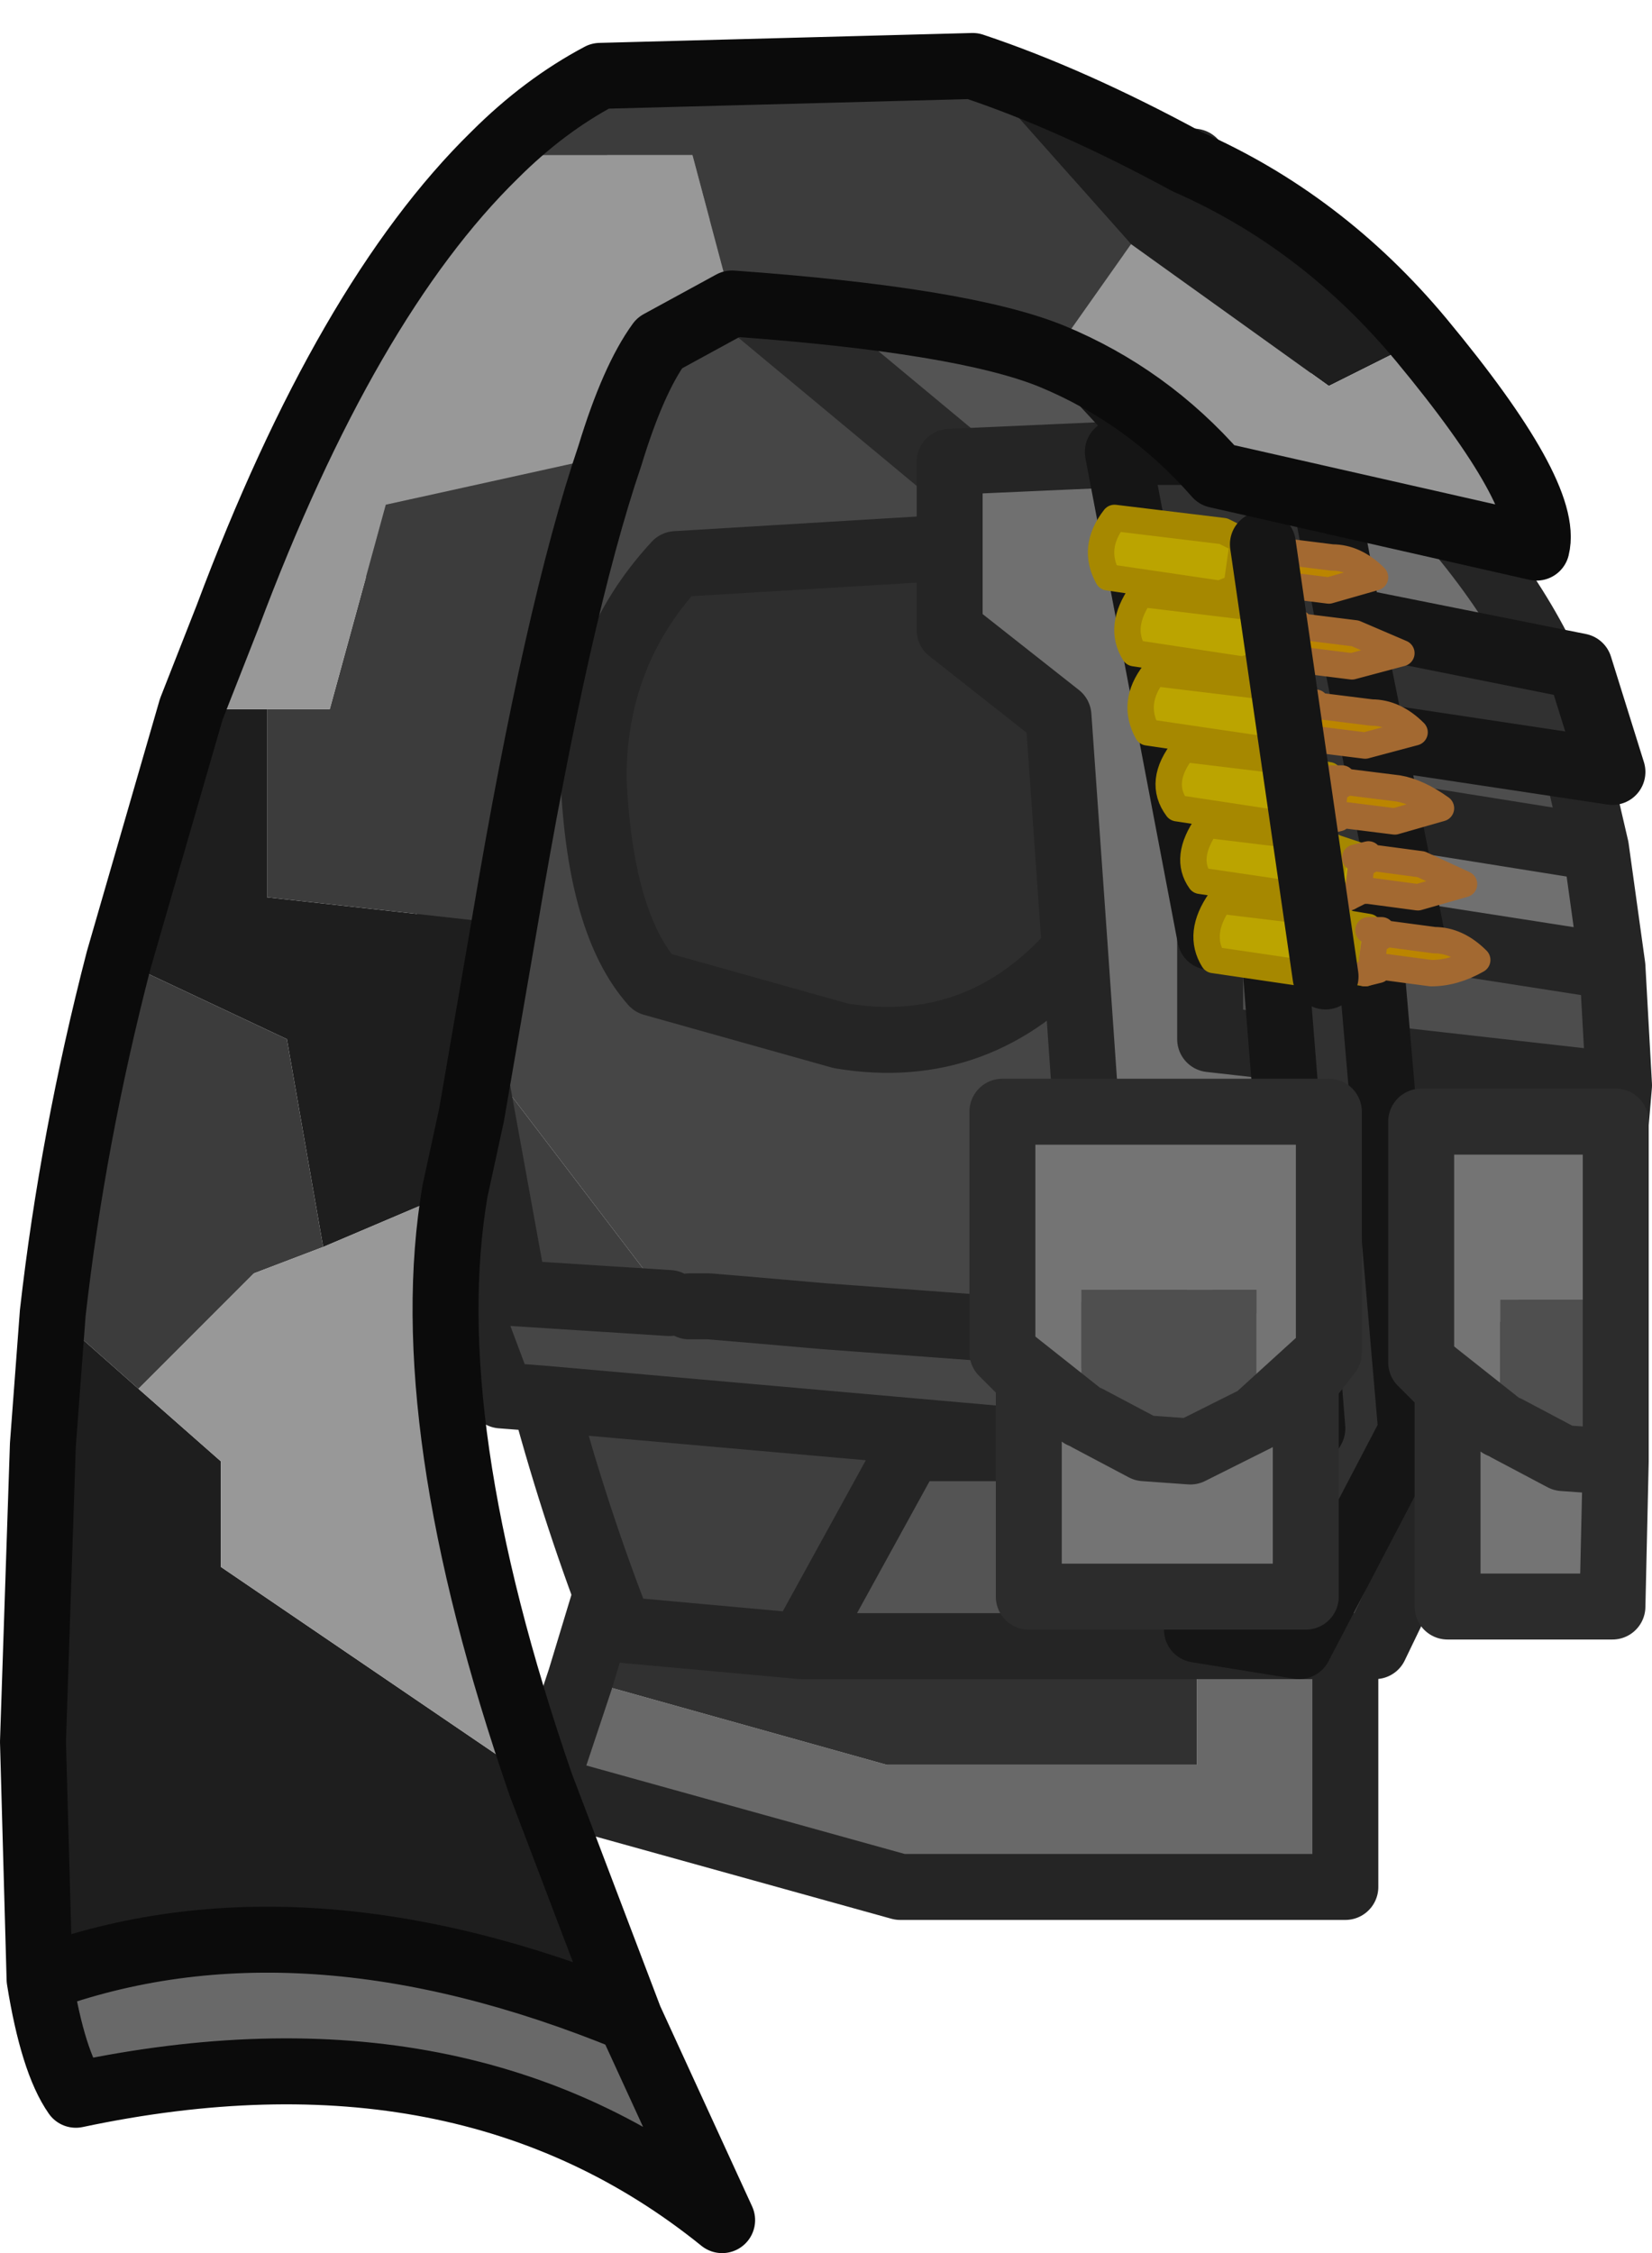<?xml version="1.0" encoding="UTF-8" standalone="no"?>
<svg xmlns:ffdec="https://www.free-decompiler.com/flash" xmlns:xlink="http://www.w3.org/1999/xlink" ffdec:objectType="shape" height="34.15px" width="25.05px" xmlns="http://www.w3.org/2000/svg">
  <g transform="matrix(1.0, 0.0, 0.0, 1.0, 2.2, 1.2)">
    <path d="M12.4 0.75 L11.2 4.45 5.7 2.55 7.05 0.0 12.4 0.75 M6.6 24.25 L11.25 25.55 15.95 25.55 15.95 22.6 18.2 22.6 18.2 27.4 11.45 27.4 6.05 25.9 6.6 24.25" fill="#696969" fill-rule="evenodd" stroke="none"/>
    <path d="M12.4 0.75 L15.9 1.25 15.2 3.2 11.2 4.45 12.4 0.75 M6.6 24.25 L7.1 22.6 15.95 22.6 15.95 25.55 11.25 25.55 6.6 24.25" fill="#313131" fill-rule="evenodd" stroke="none"/>
    <path d="M11.2 4.45 L15.2 3.2 15.9 1.25 12.4 0.75 11.2 4.45 5.7 2.55 7.05 0.0 12.4 0.75 M15.95 22.6 L7.1 22.6 6.6 24.25 6.05 25.9 11.45 27.4 18.2 27.4 18.2 22.6 15.95 22.6 Z" fill="none" stroke="#252525" stroke-linecap="round" stroke-linejoin="round" stroke-width="1.0"/>
    <path d="M12.2 7.1 L12.2 8.35 13.85 9.65 14.1 13.2 Q12.65 14.85 10.55 14.5 L7.7 13.7 Q6.9 12.8 6.8 10.6 6.8 8.7 8.05 7.35 L12.2 7.1" fill="#2e2e2e" fill-rule="evenodd" stroke="none"/>
    <path d="M20.2 19.9 L20.0 20.95 18.65 23.75 9.95 23.75 11.6 20.75 14.55 20.75 15.05 19.1 15.55 17.45 20.2 19.9 M7.6 2.55 L15.2 3.2 Q17.5 4.35 17.8 5.85 L14.45 5.7 12.2 5.8 Q11.5 4.2 8.95 3.1 L7.6 2.55" fill="#545454" fill-rule="evenodd" stroke="none"/>
    <path d="M12.2 5.8 L8.95 3.1 Q11.5 4.2 12.2 5.8" fill="#202020" fill-rule="evenodd" stroke="none"/>
    <path d="M22.0 11.65 L22.25 13.45 16.15 12.5 16.15 14.55 22.35 15.25 22.2 17.0 Q21.65 18.6 20.2 19.9 L15.55 17.45 14.35 16.8 14.1 13.2 13.85 9.65 12.2 8.35 12.2 7.1 12.2 5.8 14.45 5.7 17.8 5.85 19.15 6.0 Q20.9 7.8 21.5 9.5 L15.5 8.65 16.05 10.7 22.0 11.65" fill="#707070" fill-rule="evenodd" stroke="none"/>
    <path d="M21.5 9.5 L22.0 11.65 16.05 10.7 15.5 8.65 21.5 9.5 M22.25 13.45 L22.35 15.25 16.15 14.55 16.15 12.5 22.25 13.45" fill="#4d4d4d" fill-rule="evenodd" stroke="none"/>
    <path d="M6.05 20.0 L5.4 19.95 4.8 18.35 5.6 18.4 7.95 18.55 4.9 14.55 4.9 14.45 4.95 13.05 5.0 11.85 4.35 10.85 4.65 10.85 4.7 10.85 6.4 7.55 5.7 2.55 7.6 2.55 8.95 3.1 12.2 5.8 12.2 7.1 8.05 7.35 Q6.8 8.7 6.8 10.6 6.9 12.8 7.7 13.7 L10.55 14.5 Q12.65 14.85 14.1 13.2 L14.35 16.8 15.55 17.45 15.05 19.1 14.55 20.75 6.05 20.0 M8.25 18.6 L8.55 18.6 9.15 18.65 10.3 18.75 15.05 19.1 10.3 18.75 9.15 18.65 8.55 18.6 8.25 18.6" fill="#464646" fill-rule="evenodd" stroke="none"/>
    <path d="M9.95 23.75 L7.2 23.5 Q6.55 21.85 6.05 20.0 L14.55 20.75 11.6 20.75 9.95 23.75 M5.6 18.4 L4.9 14.55 7.95 18.55 5.6 18.4 M4.9 14.45 L3.3 3.9 5.05 2.55 5.7 2.55 6.4 7.55 4.7 10.85 4.65 10.85 4.35 10.85 4.95 13.05 4.9 14.45" fill="#3f3f3f" fill-rule="evenodd" stroke="none"/>
    <path d="M12.2 5.8 L8.95 3.1" fill="none" stroke="#2a2a2a" stroke-linecap="round" stroke-linejoin="round" stroke-width="1.2"/>
    <path d="M21.5 9.5 L22.0 11.65 22.25 13.45 22.35 15.25 22.2 17.0 Q21.65 18.6 20.2 19.9 L20.0 20.95 18.65 23.75 9.95 23.75 7.2 23.5 Q6.55 21.85 6.05 20.0 L5.4 19.95 4.8 18.35 5.6 18.4 4.9 14.55 M4.9 14.45 L3.3 3.9 5.05 2.55 5.7 2.55 7.6 2.55 15.2 3.2 Q17.5 4.35 17.8 5.85 L19.15 6.0 Q20.9 7.8 21.5 9.5 L15.5 8.65 16.05 10.7 22.0 11.65 M12.2 5.8 L12.2 7.1 12.2 8.35 13.85 9.65 14.1 13.2 14.35 16.8 15.55 17.45 20.2 19.9 M17.8 5.85 L14.45 5.7 12.2 5.8 M12.2 7.1 L8.05 7.35 Q6.8 8.7 6.8 10.6 6.9 12.8 7.7 13.7 L10.55 14.5 Q12.65 14.85 14.1 13.2 M7.95 18.55 L5.6 18.4 M15.05 19.1 L10.3 18.75 9.15 18.65 8.55 18.6 8.25 18.6 M22.35 15.25 L16.15 14.55 16.15 12.5 22.25 13.45 M14.55 20.75 L11.6 20.75 9.95 23.75 M15.55 17.45 L15.05 19.1 14.55 20.75 6.05 20.0" fill="none" stroke="#252525" stroke-linecap="round" stroke-linejoin="round" stroke-width="1.0"/>
    <path d="M18.25 8.2 L21.75 8.9 22.25 10.5 18.6 9.95 19.2 12.95 18.55 12.95 19.2 20.5 17.5 23.75 15.95 23.5 17.7 20.45 17.1 12.95 16.15 13.0 14.75 5.65 15.5 5.65 13.0 2.95 15.2 3.2 17.6 5.65 17.8 5.85 18.25 8.2 18.6 9.95 18.25 8.2 M18.55 12.95 L17.1 12.95 18.55 12.95 M15.5 5.65 L17.6 5.65 15.5 5.65" fill="#313131" fill-rule="evenodd" stroke="none"/>
    <path d="M18.25 8.2 L21.75 8.9 22.25 10.5 18.6 9.95 19.2 12.95 18.55 12.95 19.2 20.5 17.5 23.75 15.95 23.5 17.7 20.45 17.1 12.95 16.15 13.0 14.75 5.65 15.5 5.65 13.0 2.95 15.2 3.2 17.6 5.65 17.8 5.85 18.25 8.2 18.6 9.95 M17.6 5.65 L15.5 5.65 M17.1 12.95 L18.55 12.95" fill="none" stroke="#151515" stroke-linecap="round" stroke-linejoin="round" stroke-width="1.0"/>
    <path d="M16.55 7.7 L16.3 7.8 14.6 7.55 Q14.35 7.1 14.7 6.65 L16.35 6.85 16.65 7.0 16.55 7.7 16.65 7.0 16.95 7.05 16.95 7.1 17.15 7.1 17.2 7.15 17.15 7.2 17.05 7.15 17.0 7.55 17.15 7.65 17.05 7.7 16.85 7.75 16.55 7.7 M16.95 8.85 L16.65 8.95 15.0 8.7 Q14.75 8.3 15.1 7.8 L16.75 8.0 17.0 8.15 16.95 8.85 17.0 8.15 17.3 8.2 17.3 8.25 17.5 8.25 17.55 8.3 17.5 8.35 17.4 8.35 17.35 8.75 17.5 8.8 17.45 8.85 17.25 8.9 16.95 8.85 M17.15 10.0 L16.9 10.15 15.2 9.9 Q14.95 9.45 15.3 9.0 L16.95 9.2 17.25 9.3 17.15 10.0 17.25 9.3 17.55 9.4 17.55 9.45 17.75 9.45 17.8 9.5 17.7 9.55 17.6 9.5 17.6 9.9 17.7 10.0 17.65 10.05 17.45 10.1 17.15 10.0 M17.6 11.2 L17.3 11.3 15.65 11.05 Q15.35 10.65 15.75 10.15 L17.4 10.35 17.65 10.5 17.6 11.2 17.65 10.5 17.95 10.55 17.95 10.6 18.15 10.6 18.2 10.65 18.15 10.7 18.05 10.7 18.0 11.1 18.15 11.15 18.1 11.2 17.9 11.25 17.6 11.2 M17.95 12.3 L17.7 12.4 16.0 12.15 Q15.75 11.8 16.1 11.3 L17.75 11.5 18.05 11.65 17.95 12.3 18.05 11.65 18.35 11.75 18.35 11.8 18.55 11.75 18.6 11.8 18.55 11.85 18.45 11.85 18.4 12.25 18.55 12.3 18.45 12.3 18.25 12.4 17.95 12.3 M18.8 12.95 L18.75 13.0 18.65 13.0 18.6 13.4 18.75 13.45 18.7 13.5 18.5 13.55 18.2 13.5 17.9 13.6 16.2 13.35 Q15.95 12.95 16.3 12.45 L17.95 12.65 18.25 12.8 18.55 12.85 18.55 12.9 18.75 12.9 18.8 12.95 M18.2 13.5 L18.25 12.8 18.2 13.5" fill="#bba400" fill-rule="evenodd" stroke="none"/>
    <path d="M17.2 7.15 L18.0 7.25 Q18.35 7.25 18.65 7.55 L17.95 7.75 17.15 7.65 17.0 7.55 17.05 7.15 17.15 7.2 17.2 7.15 M17.55 8.3 L18.35 8.4 19.05 8.7 18.3 8.9 17.5 8.8 17.35 8.75 17.4 8.35 17.5 8.35 17.55 8.3 M17.8 9.5 L18.6 9.6 Q18.95 9.6 19.25 9.9 L18.5 10.1 17.7 10.0 17.6 9.9 17.6 9.5 17.7 9.55 17.8 9.5 M18.2 10.65 L19.0 10.75 Q19.3 10.8 19.65 11.05 L18.95 11.25 18.15 11.15 18.0 11.1 18.05 10.7 18.15 10.7 18.2 10.65 M18.6 11.8 L19.35 11.9 20.0 12.2 19.3 12.4 18.55 12.3 18.4 12.25 18.45 11.85 18.55 11.85 18.6 11.8 M18.8 12.95 L19.55 13.05 Q19.9 13.05 20.2 13.35 19.85 13.55 19.5 13.55 L18.75 13.45 18.6 13.4 18.65 13.0 18.75 13.0 18.8 12.95" fill="#bb8500" fill-rule="evenodd" stroke="none"/>
    <path d="M16.65 7.0 L16.35 6.85 14.7 6.65 Q14.35 7.1 14.6 7.55 L16.3 7.8 16.55 7.7 16.65 7.0 16.95 7.05 16.95 7.1 M16.85 7.75 L16.55 7.7 M17.0 8.15 L16.75 8.0 15.1 7.8 Q14.75 8.3 15.0 8.7 L16.65 8.95 16.95 8.85 17.0 8.15 17.3 8.2 17.3 8.25 M17.25 8.9 L16.95 8.85 M17.25 9.3 L16.95 9.2 15.3 9.0 Q14.95 9.45 15.2 9.9 L16.9 10.15 17.15 10.0 17.25 9.3 17.55 9.4 17.55 9.45 M17.45 10.1 L17.15 10.0 M17.65 10.5 L17.4 10.35 15.75 10.15 Q15.35 10.65 15.65 11.05 L17.3 11.3 17.6 11.2 17.65 10.5 17.95 10.55 17.95 10.6 M17.9 11.25 L17.6 11.2 M18.05 11.65 L17.75 11.5 16.1 11.3 Q15.75 11.8 16.0 12.15 L17.7 12.4 17.95 12.3 18.05 11.65 18.35 11.75 18.35 11.8 M18.25 12.4 L17.95 12.3 M18.5 13.55 L18.2 13.5 17.9 13.6 16.2 13.35 Q15.95 12.95 16.3 12.45 L17.95 12.65 18.25 12.8 18.55 12.85 18.55 12.9 M18.25 12.8 L18.2 13.5" fill="none" stroke="#a68800" stroke-linecap="round" stroke-linejoin="round" stroke-width="0.4"/>
    <path d="M16.95 7.1 L17.15 7.1 17.2 7.15 18.0 7.25 Q18.35 7.25 18.65 7.55 L17.95 7.75 17.15 7.65 17.05 7.7 16.85 7.75 M17.3 8.25 L17.5 8.25 17.55 8.3 18.35 8.4 19.05 8.7 18.3 8.9 17.5 8.8 17.45 8.85 17.25 8.9 M17.2 7.15 L17.15 7.2 17.05 7.15 17.0 7.55 17.15 7.65 M17.55 8.3 L17.5 8.35 17.4 8.35 17.35 8.75 17.5 8.8 M17.55 9.45 L17.75 9.45 17.8 9.5 18.6 9.6 Q18.95 9.6 19.25 9.9 L18.5 10.1 17.7 10.0 17.65 10.05 17.45 10.1 M17.8 9.5 L17.7 9.55 17.6 9.5 17.6 9.9 17.7 10.0 M17.95 10.6 L18.15 10.6 18.2 10.65 19.0 10.75 Q19.3 10.8 19.65 11.05 L18.95 11.25 18.15 11.15 18.1 11.2 17.9 11.25 M18.35 11.8 L18.55 11.75 18.6 11.8 19.35 11.9 20.0 12.2 19.3 12.4 18.55 12.3 18.45 12.3 18.25 12.4 M18.2 10.65 L18.15 10.7 18.05 10.7 18.0 11.1 18.15 11.15 M18.6 11.8 L18.55 11.85 18.45 11.85 18.4 12.25 18.55 12.3 M18.75 13.45 L19.5 13.55 Q19.85 13.55 20.2 13.35 19.9 13.05 19.55 13.05 L18.8 12.95 18.75 13.0 18.65 13.0 18.6 13.4 18.75 13.45 18.7 13.5 18.5 13.55 M18.55 12.9 L18.75 12.9 18.8 12.95" fill="none" stroke="#a36931" stroke-linecap="round" stroke-linejoin="round" stroke-width="0.4"/>
    <path d="M22.3 18.5 L20.55 18.5 20.55 20.4 19.35 19.45 20.55 20.4 20.55 20.45 20.65 20.45 22.3 20.45 22.3 20.95 22.25 23.15 19.75 23.15 19.75 19.85 19.35 19.45 19.35 15.8 22.3 15.8 22.3 18.5 M20.65 20.45 L21.5 20.9 22.2 20.95 22.3 20.95 22.2 20.95 21.5 20.9 20.65 20.45 M13.0 19.3 L14.2 20.25 13.0 19.3 13.0 15.65 17.95 15.65 17.95 19.3 17.6 19.75 17.6 23.0 13.4 23.0 13.4 19.7 13.0 19.3 M14.3 20.3 L15.15 20.75 15.85 20.8 16.85 20.3 17.95 19.3 16.85 20.3 15.85 20.8 15.15 20.75 14.3 20.3 16.85 20.3 16.85 18.35 14.2 18.35 14.2 20.25 14.2 20.3 14.3 20.3" fill="#747474" fill-rule="evenodd" stroke="none"/>
    <path d="M20.55 20.4 L20.55 18.5 22.3 18.5 22.3 20.45 20.65 20.45 20.55 20.45 20.55 20.4 M14.3 20.3 L14.2 20.3 14.2 20.25 14.2 18.35 16.85 18.35 16.85 20.3 14.3 20.3" fill="#4f4f4f" fill-rule="evenodd" stroke="none"/>
    <path d="M16.95 7.05 L17.9 13.6" fill="none" stroke="#151515" stroke-linecap="round" stroke-linejoin="round" stroke-width="1.0"/>
    <path d="M22.3 18.5 L22.3 15.8 19.35 15.8 19.35 19.45 20.55 20.4 M22.3 20.45 L22.3 18.5 M19.35 19.45 L19.75 19.85 19.75 23.15 22.25 23.15 22.3 20.95 22.2 20.95 21.5 20.9 20.65 20.45 M22.3 20.95 L22.3 20.45 M14.2 20.25 L13.0 19.3 13.4 19.7 13.4 23.0 17.6 23.0 17.6 19.75 17.95 19.3 16.85 20.3 15.85 20.8 15.15 20.75 14.3 20.3 M13.0 19.3 L13.0 15.65 17.95 15.65 17.95 19.3" fill="none" stroke="#2c2c2c" stroke-linecap="round" stroke-linejoin="round" stroke-width="1.0"/>
    <path d="M14.95 2.5 L12.55 -0.2 Q14.05 0.3 15.8 1.25 17.85 2.15 19.35 3.95 L17.95 4.65 14.95 2.5 M0.7 9.55 L1.85 9.55 1.85 12.4 5.45 12.8 4.95 15.7 4.7 16.85 2.7 17.7 2.15 14.55 -0.4 13.35 0.7 9.55 M6.0 25.85 L7.35 29.4 Q2.35 27.35 -1.6 28.8 L-1.7 25.2 -1.55 20.7 -1.4 18.7 -0.1 19.85 1.15 20.95 1.15 22.55 6.0 25.85" fill="#1e1e1e" fill-rule="evenodd" stroke="none"/>
    <path d="M7.35 29.4 L8.75 32.45 Q4.85 29.3 -1.05 30.55 -1.4 30.05 -1.6 28.8 2.35 27.35 7.35 29.4" fill="#696969" fill-rule="evenodd" stroke="none"/>
    <path d="M5.3 1.15 Q6.05 0.4 6.9 -0.05 L12.55 -0.2 14.95 2.5 13.75 4.2 Q12.4 3.65 8.9 3.4 L8.3 1.15 5.3 1.15 M1.85 9.55 L2.8 9.55 3.65 6.45 7.05 5.7 Q6.25 8.05 5.45 12.8 L1.85 12.4 1.85 9.55 M-1.4 18.7 Q-1.1 16.05 -0.4 13.35 L2.15 14.55 2.7 17.7 1.65 18.1 -0.1 19.85 -1.4 18.7" fill="#3c3c3c" fill-rule="evenodd" stroke="none"/>
    <path d="M5.3 1.15 L8.3 1.15 8.9 3.4 7.8 4.0 Q7.4 4.55 7.05 5.7 L3.65 6.45 2.8 9.55 1.85 9.55 0.7 9.55 1.25 8.15 Q3.05 3.35 5.3 1.15 M13.75 4.2 L14.95 2.5 17.95 4.65 19.35 3.95 Q21.3 6.3 21.1 7.1 L16.25 6.0 Q15.2 4.8 13.75 4.2 M4.7 16.85 Q4.1 20.35 6.0 25.85 L1.15 22.55 1.15 20.95 -0.1 19.85 1.65 18.1 2.7 17.7 4.7 16.85" fill="#989898" fill-rule="evenodd" stroke="none"/>
    <path d="M12.55 -0.2 L6.9 -0.05 Q6.05 0.4 5.3 1.15 3.05 3.35 1.25 8.15 L0.7 9.55 -0.4 13.35 Q-1.1 16.05 -1.4 18.7 L-1.55 20.7 -1.7 25.2 -1.6 28.8 Q2.35 27.35 7.35 29.4 L8.75 32.45 Q4.85 29.3 -1.05 30.55 -1.4 30.05 -1.6 28.8 M8.9 3.4 Q12.4 3.65 13.75 4.2 15.2 4.8 16.25 6.0 L21.1 7.1 Q21.3 6.3 19.35 3.95 17.85 2.15 15.8 1.25 14.05 0.3 12.55 -0.2 M7.05 5.7 Q7.4 4.55 7.8 4.0 L8.9 3.4 M7.05 5.7 Q6.25 8.05 5.45 12.8 L4.95 15.7 4.7 16.85 Q4.1 20.35 6.0 25.85 L7.35 29.4" fill="none" stroke="#0b0b0b" stroke-linecap="round" stroke-linejoin="round" stroke-width="1.0"/>
  </g>
</svg>
